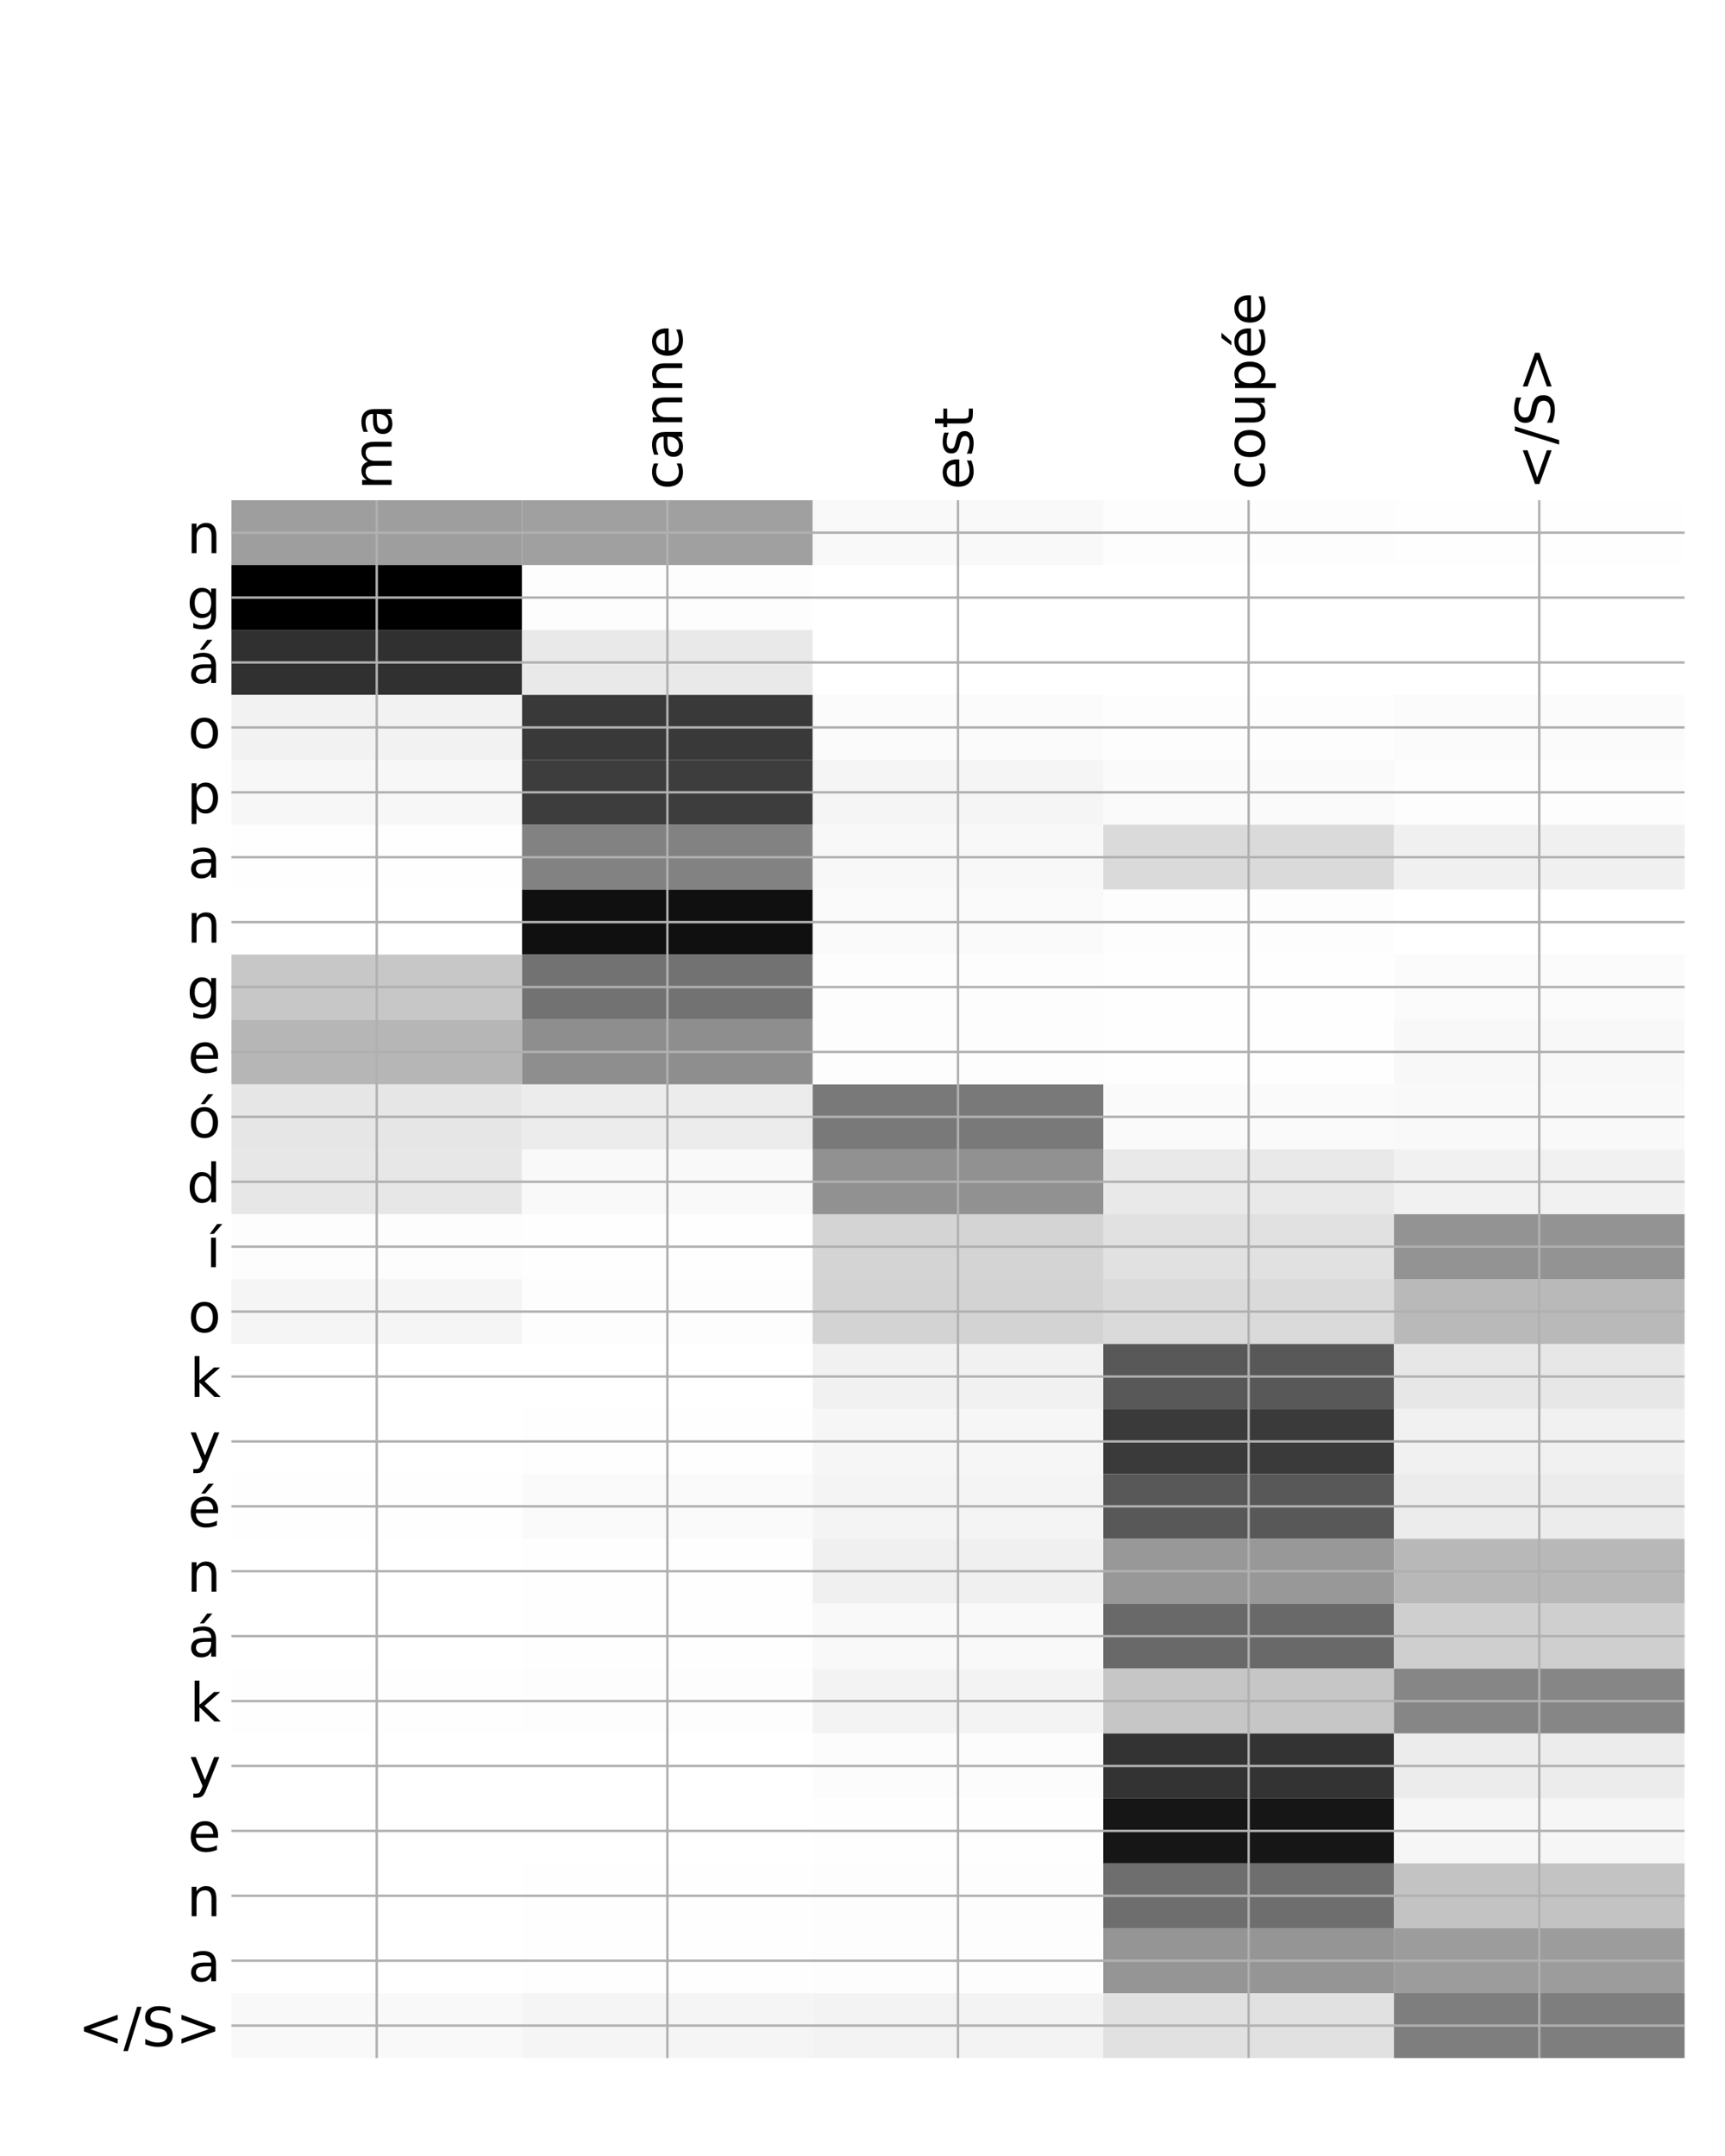 <?xml version="1.0" encoding="utf-8" standalone="no"?>
<!DOCTYPE svg PUBLIC "-//W3C//DTD SVG 1.1//EN"
  "http://www.w3.org/Graphics/SVG/1.1/DTD/svg11.dtd">
<!-- Created with matplotlib (http://matplotlib.org/) -->
<svg height="720pt" version="1.1" viewBox="0 0 576 720" width="576pt" xmlns="http://www.w3.org/2000/svg" xmlns:xlink="http://www.w3.org/1999/xlink">
 <defs>
  <style type="text/css">
*{stroke-linecap:butt;stroke-linejoin:round;}
  </style>
 </defs>
 <g id="figure_1">
  <g id="patch_1">
   <path d="M 0 720 
L 576 720 
L 576 0 
L 0 0 
z
" style="fill:#ffffff;"/>
  </g>
  <g id="axes_1">
   <g id="PolyCollection_1">
    <path clip-path="url(#p10b11692df)" d="M 77.275 167.042 
L 77.275 188.719 
L 174.32 188.719 
L 174.32 167.042 
L 77.275 167.042 
z
" style="fill:#9e9e9e;"/>
    <path clip-path="url(#p10b11692df)" d="M 174.32 167.042 
L 174.32 188.719 
L 271.365 188.719 
L 271.365 167.042 
L 174.32 167.042 
z
" style="fill:#a0a0a0;"/>
    <path clip-path="url(#p10b11692df)" d="M 271.365 167.042 
L 271.365 188.719 
L 368.41 188.719 
L 368.41 167.042 
L 271.365 167.042 
z
" style="fill:#f9f9f9;"/>
    <path clip-path="url(#p10b11692df)" d="M 368.41 167.042 
L 368.41 188.719 
L 465.455 188.719 
L 465.455 167.042 
L 368.41 167.042 
z
" style="fill:#fdfdfd;"/>
    <path clip-path="url(#p10b11692df)" d="M 465.455 167.042 
L 465.455 188.719 
L 562.5 188.719 
L 562.5 167.042 
L 465.455 167.042 
z
" style="fill:#fefefe;"/>
    <path clip-path="url(#p10b11692df)" d="M 77.275 188.719 
L 77.275 210.397 
L 174.32 210.397 
L 174.32 188.719 
L 77.275 188.719 
z
"/>
    <path clip-path="url(#p10b11692df)" d="M 174.32 188.719 
L 174.32 210.397 
L 271.365 210.397 
L 271.365 188.719 
L 174.32 188.719 
z
" style="fill:#fdfdfd;"/>
    <path clip-path="url(#p10b11692df)" d="M 271.365 188.719 
L 271.365 210.397 
L 368.41 210.397 
L 368.41 188.719 
L 271.365 188.719 
z
" style="fill:#ffffff;"/>
    <path clip-path="url(#p10b11692df)" d="M 368.41 188.719 
L 368.41 210.397 
L 465.455 210.397 
L 465.455 188.719 
L 368.41 188.719 
z
" style="fill:#ffffff;"/>
    <path clip-path="url(#p10b11692df)" d="M 465.455 188.719 
L 465.455 210.397 
L 562.5 210.397 
L 562.5 188.719 
L 465.455 188.719 
z
" style="fill:#ffffff;"/>
    <path clip-path="url(#p10b11692df)" d="M 77.275 210.397 
L 77.275 232.074 
L 174.32 232.074 
L 174.32 210.397 
L 77.275 210.397 
z
" style="fill:#303030;"/>
    <path clip-path="url(#p10b11692df)" d="M 174.32 210.397 
L 174.32 232.074 
L 271.365 232.074 
L 271.365 210.397 
L 174.32 210.397 
z
" style="fill:#e9e9e9;"/>
    <path clip-path="url(#p10b11692df)" d="M 271.365 210.397 
L 271.365 232.074 
L 368.41 232.074 
L 368.41 210.397 
L 271.365 210.397 
z
" style="fill:#ffffff;"/>
    <path clip-path="url(#p10b11692df)" d="M 368.41 210.397 
L 368.41 232.074 
L 465.455 232.074 
L 465.455 210.397 
L 368.41 210.397 
z
" style="fill:#ffffff;"/>
    <path clip-path="url(#p10b11692df)" d="M 465.455 210.397 
L 465.455 232.074 
L 562.5 232.074 
L 562.5 210.397 
L 465.455 210.397 
z
" style="fill:#ffffff;"/>
    <path clip-path="url(#p10b11692df)" d="M 77.275 232.074 
L 77.275 253.751 
L 174.32 253.751 
L 174.32 232.074 
L 77.275 232.074 
z
" style="fill:#f2f2f2;"/>
    <path clip-path="url(#p10b11692df)" d="M 174.32 232.074 
L 174.32 253.751 
L 271.365 253.751 
L 271.365 232.074 
L 174.32 232.074 
z
" style="fill:#393939;"/>
    <path clip-path="url(#p10b11692df)" d="M 271.365 232.074 
L 271.365 253.751 
L 368.41 253.751 
L 368.41 232.074 
L 271.365 232.074 
z
" style="fill:#fbfbfb;"/>
    <path clip-path="url(#p10b11692df)" d="M 368.41 232.074 
L 368.41 253.751 
L 465.455 253.751 
L 465.455 232.074 
L 368.41 232.074 
z
" style="fill:#fdfdfd;"/>
    <path clip-path="url(#p10b11692df)" d="M 465.455 232.074 
L 465.455 253.751 
L 562.5 253.751 
L 562.5 232.074 
L 465.455 232.074 
z
" style="fill:#fbfbfb;"/>
    <path clip-path="url(#p10b11692df)" d="M 77.275 253.751 
L 77.275 275.429 
L 174.32 275.429 
L 174.32 253.751 
L 77.275 253.751 
z
" style="fill:#f7f7f7;"/>
    <path clip-path="url(#p10b11692df)" d="M 174.32 253.751 
L 174.32 275.429 
L 271.365 275.429 
L 271.365 253.751 
L 174.32 253.751 
z
" style="fill:#3d3d3d;"/>
    <path clip-path="url(#p10b11692df)" d="M 271.365 253.751 
L 271.365 275.429 
L 368.41 275.429 
L 368.41 253.751 
L 271.365 253.751 
z
" style="fill:#f5f5f5;"/>
    <path clip-path="url(#p10b11692df)" d="M 368.41 253.751 
L 368.41 275.429 
L 465.455 275.429 
L 465.455 253.751 
L 368.41 253.751 
z
" style="fill:#fafafa;"/>
    <path clip-path="url(#p10b11692df)" d="M 465.455 253.751 
L 465.455 275.429 
L 562.5 275.429 
L 562.5 253.751 
L 465.455 253.751 
z
" style="fill:#fdfdfd;"/>
    <path clip-path="url(#p10b11692df)" d="M 77.275 275.429 
L 77.275 297.106 
L 174.32 297.106 
L 174.32 275.429 
L 77.275 275.429 
z
" style="fill:#fefefe;"/>
    <path clip-path="url(#p10b11692df)" d="M 174.32 275.429 
L 174.32 297.106 
L 271.365 297.106 
L 271.365 275.429 
L 174.32 275.429 
z
" style="fill:#828282;"/>
    <path clip-path="url(#p10b11692df)" d="M 271.365 275.429 
L 271.365 297.106 
L 368.41 297.106 
L 368.41 275.429 
L 271.365 275.429 
z
" style="fill:#f8f8f8;"/>
    <path clip-path="url(#p10b11692df)" d="M 368.41 275.429 
L 368.41 297.106 
L 465.455 297.106 
L 465.455 275.429 
L 368.41 275.429 
z
" style="fill:#dadada;"/>
    <path clip-path="url(#p10b11692df)" d="M 465.455 275.429 
L 465.455 297.106 
L 562.5 297.106 
L 562.5 275.429 
L 465.455 275.429 
z
" style="fill:#f0f0f0;"/>
    <path clip-path="url(#p10b11692df)" d="M 77.275 297.106 
L 77.275 318.784 
L 174.32 318.784 
L 174.32 297.106 
L 77.275 297.106 
z
" style="fill:#ffffff;"/>
    <path clip-path="url(#p10b11692df)" d="M 174.32 297.106 
L 174.32 318.784 
L 271.365 318.784 
L 271.365 297.106 
L 174.32 297.106 
z
" style="fill:#101010;"/>
    <path clip-path="url(#p10b11692df)" d="M 271.365 297.106 
L 271.365 318.784 
L 368.41 318.784 
L 368.41 297.106 
L 271.365 297.106 
z
" style="fill:#fafafa;"/>
    <path clip-path="url(#p10b11692df)" d="M 368.41 297.106 
L 368.41 318.784 
L 465.455 318.784 
L 465.455 297.106 
L 368.41 297.106 
z
" style="fill:#fdfdfd;"/>
    <path clip-path="url(#p10b11692df)" d="M 465.455 297.106 
L 465.455 318.784 
L 562.5 318.784 
L 562.5 297.106 
L 465.455 297.106 
z
" style="fill:#ffffff;"/>
    <path clip-path="url(#p10b11692df)" d="M 77.275 318.784 
L 77.275 340.461 
L 174.32 340.461 
L 174.32 318.784 
L 77.275 318.784 
z
" style="fill:#c7c7c7;"/>
    <path clip-path="url(#p10b11692df)" d="M 174.32 318.784 
L 174.32 340.461 
L 271.365 340.461 
L 271.365 318.784 
L 174.32 318.784 
z
" style="fill:#727272;"/>
    <path clip-path="url(#p10b11692df)" d="M 271.365 318.784 
L 271.365 340.461 
L 368.41 340.461 
L 368.41 318.784 
L 271.365 318.784 
z
" style="fill:#fdfdfd;"/>
    <path clip-path="url(#p10b11692df)" d="M 368.41 318.784 
L 368.41 340.461 
L 465.455 340.461 
L 465.455 318.784 
L 368.41 318.784 
z
" style="fill:#fefefe;"/>
    <path clip-path="url(#p10b11692df)" d="M 465.455 318.784 
L 465.455 340.461 
L 562.5 340.461 
L 562.5 318.784 
L 465.455 318.784 
z
" style="fill:#fbfbfb;"/>
    <path clip-path="url(#p10b11692df)" d="M 77.275 340.461 
L 77.275 362.139 
L 174.32 362.139 
L 174.32 340.461 
L 77.275 340.461 
z
" style="fill:#b6b6b6;"/>
    <path clip-path="url(#p10b11692df)" d="M 174.32 340.461 
L 174.32 362.139 
L 271.365 362.139 
L 271.365 340.461 
L 174.32 340.461 
z
" style="fill:#8e8e8e;"/>
    <path clip-path="url(#p10b11692df)" d="M 271.365 340.461 
L 271.365 362.139 
L 368.41 362.139 
L 368.41 340.461 
L 271.365 340.461 
z
" style="fill:#fdfdfd;"/>
    <path clip-path="url(#p10b11692df)" d="M 368.41 340.461 
L 368.41 362.139 
L 465.455 362.139 
L 465.455 340.461 
L 368.41 340.461 
z
" style="fill:#fefefe;"/>
    <path clip-path="url(#p10b11692df)" d="M 465.455 340.461 
L 465.455 362.139 
L 562.5 362.139 
L 562.5 340.461 
L 465.455 340.461 
z
" style="fill:#f8f8f8;"/>
    <path clip-path="url(#p10b11692df)" d="M 77.275 362.139 
L 77.275 383.816 
L 174.32 383.816 
L 174.32 362.139 
L 77.275 362.139 
z
" style="fill:#e6e6e6;"/>
    <path clip-path="url(#p10b11692df)" d="M 174.32 362.139 
L 174.32 383.816 
L 271.365 383.816 
L 271.365 362.139 
L 174.32 362.139 
z
" style="fill:#ececec;"/>
    <path clip-path="url(#p10b11692df)" d="M 271.365 362.139 
L 271.365 383.816 
L 368.41 383.816 
L 368.41 362.139 
L 271.365 362.139 
z
" style="fill:#797979;"/>
    <path clip-path="url(#p10b11692df)" d="M 368.41 362.139 
L 368.41 383.816 
L 465.455 383.816 
L 465.455 362.139 
L 368.41 362.139 
z
" style="fill:#fafafa;"/>
    <path clip-path="url(#p10b11692df)" d="M 465.455 362.139 
L 465.455 383.816 
L 562.5 383.816 
L 562.5 362.139 
L 465.455 362.139 
z
" style="fill:#f9f9f9;"/>
    <path clip-path="url(#p10b11692df)" d="M 77.275 383.816 
L 77.275 405.493 
L 174.32 405.493 
L 174.32 383.816 
L 77.275 383.816 
z
" style="fill:#e7e7e7;"/>
    <path clip-path="url(#p10b11692df)" d="M 174.32 383.816 
L 174.32 405.493 
L 271.365 405.493 
L 271.365 383.816 
L 174.32 383.816 
z
" style="fill:#f9f9f9;"/>
    <path clip-path="url(#p10b11692df)" d="M 271.365 383.816 
L 271.365 405.493 
L 368.41 405.493 
L 368.41 383.816 
L 271.365 383.816 
z
" style="fill:#919191;"/>
    <path clip-path="url(#p10b11692df)" d="M 368.41 383.816 
L 368.41 405.493 
L 465.455 405.493 
L 465.455 383.816 
L 368.41 383.816 
z
" style="fill:#e9e9e9;"/>
    <path clip-path="url(#p10b11692df)" d="M 465.455 383.816 
L 465.455 405.493 
L 562.5 405.493 
L 562.5 383.816 
L 465.455 383.816 
z
" style="fill:#f1f1f1;"/>
    <path clip-path="url(#p10b11692df)" d="M 77.275 405.493 
L 77.275 427.171 
L 174.32 427.171 
L 174.32 405.493 
L 77.275 405.493 
z
" style="fill:#fdfdfd;"/>
    <path clip-path="url(#p10b11692df)" d="M 174.32 405.493 
L 174.32 427.171 
L 271.365 427.171 
L 271.365 405.493 
L 174.32 405.493 
z
" style="fill:#fefefe;"/>
    <path clip-path="url(#p10b11692df)" d="M 271.365 405.493 
L 271.365 427.171 
L 368.41 427.171 
L 368.41 405.493 
L 271.365 405.493 
z
" style="fill:#d4d4d4;"/>
    <path clip-path="url(#p10b11692df)" d="M 368.41 405.493 
L 368.41 427.171 
L 465.455 427.171 
L 465.455 405.493 
L 368.41 405.493 
z
" style="fill:#e1e1e1;"/>
    <path clip-path="url(#p10b11692df)" d="M 465.455 405.493 
L 465.455 427.171 
L 562.5 427.171 
L 562.5 405.493 
L 465.455 405.493 
z
" style="fill:#939393;"/>
    <path clip-path="url(#p10b11692df)" d="M 77.275 427.171 
L 77.275 448.848 
L 174.32 448.848 
L 174.32 427.171 
L 77.275 427.171 
z
" style="fill:#f5f5f5;"/>
    <path clip-path="url(#p10b11692df)" d="M 174.32 427.171 
L 174.32 448.848 
L 271.365 448.848 
L 271.365 427.171 
L 174.32 427.171 
z
" style="fill:#fdfdfd;"/>
    <path clip-path="url(#p10b11692df)" d="M 271.365 427.171 
L 271.365 448.848 
L 368.41 448.848 
L 368.41 427.171 
L 271.365 427.171 
z
" style="fill:#d3d3d3;"/>
    <path clip-path="url(#p10b11692df)" d="M 368.41 427.171 
L 368.41 448.848 
L 465.455 448.848 
L 465.455 427.171 
L 368.41 427.171 
z
" style="fill:#dadada;"/>
    <path clip-path="url(#p10b11692df)" d="M 465.455 427.171 
L 465.455 448.848 
L 562.5 448.848 
L 562.5 427.171 
L 465.455 427.171 
z
" style="fill:#b9b9b9;"/>
    <path clip-path="url(#p10b11692df)" d="M 77.275 448.848 
L 77.275 470.526 
L 174.32 470.526 
L 174.32 448.848 
L 77.275 448.848 
z
" style="fill:#ffffff;"/>
    <path clip-path="url(#p10b11692df)" d="M 174.32 448.848 
L 174.32 470.526 
L 271.365 470.526 
L 271.365 448.848 
L 174.32 448.848 
z
" style="fill:#ffffff;"/>
    <path clip-path="url(#p10b11692df)" d="M 271.365 448.848 
L 271.365 470.526 
L 368.41 470.526 
L 368.41 448.848 
L 271.365 448.848 
z
" style="fill:#f1f1f1;"/>
    <path clip-path="url(#p10b11692df)" d="M 368.41 448.848 
L 368.41 470.526 
L 465.455 470.526 
L 465.455 448.848 
L 368.41 448.848 
z
" style="fill:#585858;"/>
    <path clip-path="url(#p10b11692df)" d="M 465.455 448.848 
L 465.455 470.526 
L 562.5 470.526 
L 562.5 448.848 
L 465.455 448.848 
z
" style="fill:#e7e7e7;"/>
    <path clip-path="url(#p10b11692df)" d="M 77.275 470.526 
L 77.275 492.203 
L 174.32 492.203 
L 174.32 470.526 
L 77.275 470.526 
z
" style="fill:#ffffff;"/>
    <path clip-path="url(#p10b11692df)" d="M 174.32 470.526 
L 174.32 492.203 
L 271.365 492.203 
L 271.365 470.526 
L 174.32 470.526 
z
" style="fill:#fefefe;"/>
    <path clip-path="url(#p10b11692df)" d="M 271.365 470.526 
L 271.365 492.203 
L 368.41 492.203 
L 368.41 470.526 
L 271.365 470.526 
z
" style="fill:#f6f6f6;"/>
    <path clip-path="url(#p10b11692df)" d="M 368.41 470.526 
L 368.41 492.203 
L 465.455 492.203 
L 465.455 470.526 
L 368.41 470.526 
z
" style="fill:#3a3a3a;"/>
    <path clip-path="url(#p10b11692df)" d="M 465.455 470.526 
L 465.455 492.203 
L 562.5 492.203 
L 562.5 470.526 
L 465.455 470.526 
z
" style="fill:#f1f1f1;"/>
    <path clip-path="url(#p10b11692df)" d="M 77.275 492.203 
L 77.275 513.881 
L 174.32 513.881 
L 174.32 492.203 
L 77.275 492.203 
z
" style="fill:#fefefe;"/>
    <path clip-path="url(#p10b11692df)" d="M 174.32 492.203 
L 174.32 513.881 
L 271.365 513.881 
L 271.365 492.203 
L 174.32 492.203 
z
" style="fill:#fafafa;"/>
    <path clip-path="url(#p10b11692df)" d="M 271.365 492.203 
L 271.365 513.881 
L 368.41 513.881 
L 368.41 492.203 
L 271.365 492.203 
z
" style="fill:#f4f4f4;"/>
    <path clip-path="url(#p10b11692df)" d="M 368.41 492.203 
L 368.41 513.881 
L 465.455 513.881 
L 465.455 492.203 
L 368.41 492.203 
z
" style="fill:#585858;"/>
    <path clip-path="url(#p10b11692df)" d="M 465.455 492.203 
L 465.455 513.881 
L 562.5 513.881 
L 562.5 492.203 
L 465.455 492.203 
z
" style="fill:#ececec;"/>
    <path clip-path="url(#p10b11692df)" d="M 77.275 513.881 
L 77.275 535.558 
L 174.32 535.558 
L 174.32 513.881 
L 77.275 513.881 
z
" style="fill:#ffffff;"/>
    <path clip-path="url(#p10b11692df)" d="M 174.32 513.881 
L 174.32 535.558 
L 271.365 535.558 
L 271.365 513.881 
L 174.32 513.881 
z
" style="fill:#fefefe;"/>
    <path clip-path="url(#p10b11692df)" d="M 271.365 513.881 
L 271.365 535.558 
L 368.41 535.558 
L 368.41 513.881 
L 271.365 513.881 
z
" style="fill:#f0f0f0;"/>
    <path clip-path="url(#p10b11692df)" d="M 368.41 513.881 
L 368.41 535.558 
L 465.455 535.558 
L 465.455 513.881 
L 368.41 513.881 
z
" style="fill:#989898;"/>
    <path clip-path="url(#p10b11692df)" d="M 465.455 513.881 
L 465.455 535.558 
L 562.5 535.558 
L 562.5 513.881 
L 465.455 513.881 
z
" style="fill:#b8b8b8;"/>
    <path clip-path="url(#p10b11692df)" d="M 77.275 535.558 
L 77.275 557.235 
L 174.32 557.235 
L 174.32 535.558 
L 77.275 535.558 
z
" style="fill:#ffffff;"/>
    <path clip-path="url(#p10b11692df)" d="M 174.32 535.558 
L 174.32 557.235 
L 271.365 557.235 
L 271.365 535.558 
L 174.32 535.558 
z
" style="fill:#fefefe;"/>
    <path clip-path="url(#p10b11692df)" d="M 271.365 535.558 
L 271.365 557.235 
L 368.41 557.235 
L 368.41 535.558 
L 271.365 535.558 
z
" style="fill:#f9f9f9;"/>
    <path clip-path="url(#p10b11692df)" d="M 368.41 535.558 
L 368.41 557.235 
L 465.455 557.235 
L 465.455 535.558 
L 368.41 535.558 
z
" style="fill:#696969;"/>
    <path clip-path="url(#p10b11692df)" d="M 465.455 535.558 
L 465.455 557.235 
L 562.5 557.235 
L 562.5 535.558 
L 465.455 535.558 
z
" style="fill:#cfcfcf;"/>
    <path clip-path="url(#p10b11692df)" d="M 77.275 557.235 
L 77.275 578.913 
L 174.32 578.913 
L 174.32 557.235 
L 77.275 557.235 
z
" style="fill:#fefefe;"/>
    <path clip-path="url(#p10b11692df)" d="M 174.32 557.235 
L 174.32 578.913 
L 271.365 578.913 
L 271.365 557.235 
L 174.32 557.235 
z
" style="fill:#fdfdfd;"/>
    <path clip-path="url(#p10b11692df)" d="M 271.365 557.235 
L 271.365 578.913 
L 368.41 578.913 
L 368.41 557.235 
L 271.365 557.235 
z
" style="fill:#f3f3f3;"/>
    <path clip-path="url(#p10b11692df)" d="M 368.41 557.235 
L 368.41 578.913 
L 465.455 578.913 
L 465.455 557.235 
L 368.41 557.235 
z
" style="fill:#c6c6c6;"/>
    <path clip-path="url(#p10b11692df)" d="M 465.455 557.235 
L 465.455 578.913 
L 562.5 578.913 
L 562.5 557.235 
L 465.455 557.235 
z
" style="fill:#868686;"/>
    <path clip-path="url(#p10b11692df)" d="M 77.275 578.913 
L 77.275 600.59 
L 174.32 600.59 
L 174.32 578.913 
L 77.275 578.913 
z
" style="fill:#ffffff;"/>
    <path clip-path="url(#p10b11692df)" d="M 174.32 578.913 
L 174.32 600.59 
L 271.365 600.59 
L 271.365 578.913 
L 174.32 578.913 
z
" style="fill:#ffffff;"/>
    <path clip-path="url(#p10b11692df)" d="M 271.365 578.913 
L 271.365 600.59 
L 368.41 600.59 
L 368.41 578.913 
L 271.365 578.913 
z
" style="fill:#fcfcfc;"/>
    <path clip-path="url(#p10b11692df)" d="M 368.41 578.913 
L 368.41 600.59 
L 465.455 600.59 
L 465.455 578.913 
L 368.41 578.913 
z
" style="fill:#333333;"/>
    <path clip-path="url(#p10b11692df)" d="M 465.455 578.913 
L 465.455 600.59 
L 562.5 600.59 
L 562.5 578.913 
L 465.455 578.913 
z
" style="fill:#ececec;"/>
    <path clip-path="url(#p10b11692df)" d="M 77.275 600.59 
L 77.275 622.268 
L 174.32 622.268 
L 174.32 600.59 
L 77.275 600.59 
z
" style="fill:#ffffff;"/>
    <path clip-path="url(#p10b11692df)" d="M 174.32 600.59 
L 174.32 622.268 
L 271.365 622.268 
L 271.365 600.59 
L 174.32 600.59 
z
" style="fill:#ffffff;"/>
    <path clip-path="url(#p10b11692df)" d="M 271.365 600.59 
L 271.365 622.268 
L 368.41 622.268 
L 368.41 600.59 
L 271.365 600.59 
z
" style="fill:#fefefe;"/>
    <path clip-path="url(#p10b11692df)" d="M 368.41 600.59 
L 368.41 622.268 
L 465.455 622.268 
L 465.455 600.59 
L 368.41 600.59 
z
" style="fill:#161616;"/>
    <path clip-path="url(#p10b11692df)" d="M 465.455 600.59 
L 465.455 622.268 
L 562.5 622.268 
L 562.5 600.59 
L 465.455 600.59 
z
" style="fill:#f6f6f6;"/>
    <path clip-path="url(#p10b11692df)" d="M 77.275 622.268 
L 77.275 643.945 
L 174.32 643.945 
L 174.32 622.268 
L 77.275 622.268 
z
" style="fill:#ffffff;"/>
    <path clip-path="url(#p10b11692df)" d="M 174.32 622.268 
L 174.32 643.945 
L 271.365 643.945 
L 271.365 622.268 
L 174.32 622.268 
z
" style="fill:#fefefe;"/>
    <path clip-path="url(#p10b11692df)" d="M 271.365 622.268 
L 271.365 643.945 
L 368.41 643.945 
L 368.41 622.268 
L 271.365 622.268 
z
" style="fill:#fdfdfd;"/>
    <path clip-path="url(#p10b11692df)" d="M 368.41 622.268 
L 368.41 643.945 
L 465.455 643.945 
L 465.455 622.268 
L 368.41 622.268 
z
" style="fill:#6e6e6e;"/>
    <path clip-path="url(#p10b11692df)" d="M 465.455 622.268 
L 465.455 643.945 
L 562.5 643.945 
L 562.5 622.268 
L 465.455 622.268 
z
" style="fill:#c3c3c3;"/>
    <path clip-path="url(#p10b11692df)" d="M 77.275 643.945 
L 77.275 665.623 
L 174.32 665.623 
L 174.32 643.945 
L 77.275 643.945 
z
" style="fill:#ffffff;"/>
    <path clip-path="url(#p10b11692df)" d="M 174.32 643.945 
L 174.32 665.623 
L 271.365 665.623 
L 271.365 643.945 
L 174.32 643.945 
z
" style="fill:#fefefe;"/>
    <path clip-path="url(#p10b11692df)" d="M 271.365 643.945 
L 271.365 665.623 
L 368.41 665.623 
L 368.41 643.945 
L 271.365 643.945 
z
" style="fill:#fdfdfd;"/>
    <path clip-path="url(#p10b11692df)" d="M 368.41 643.945 
L 368.41 665.623 
L 465.455 665.623 
L 465.455 643.945 
L 368.41 643.945 
z
" style="fill:#959595;"/>
    <path clip-path="url(#p10b11692df)" d="M 465.455 643.945 
L 465.455 665.623 
L 562.5 665.623 
L 562.5 643.945 
L 465.455 643.945 
z
" style="fill:#9c9c9c;"/>
    <path clip-path="url(#p10b11692df)" d="M 77.275 665.623 
L 77.275 687.3 
L 174.32 687.3 
L 174.32 665.623 
L 77.275 665.623 
z
" style="fill:#f9f9f9;"/>
    <path clip-path="url(#p10b11692df)" d="M 174.32 665.623 
L 174.32 687.3 
L 271.365 687.3 
L 271.365 665.623 
L 174.32 665.623 
z
" style="fill:#f5f5f5;"/>
    <path clip-path="url(#p10b11692df)" d="M 271.365 665.623 
L 271.365 687.3 
L 368.41 687.3 
L 368.41 665.623 
L 271.365 665.623 
z
" style="fill:#f3f3f3;"/>
    <path clip-path="url(#p10b11692df)" d="M 368.41 665.623 
L 368.41 687.3 
L 465.455 687.3 
L 465.455 665.623 
L 368.41 665.623 
z
" style="fill:#e1e1e1;"/>
    <path clip-path="url(#p10b11692df)" d="M 465.455 665.623 
L 465.455 687.3 
L 562.5 687.3 
L 562.5 665.623 
L 465.455 665.623 
z
" style="fill:#7e7e7e;"/>
   </g>
   <g id="matplotlib.axis_1">
    <g id="xtick_1">
     <g id="line2d_1">
      <path clip-path="url(#p10b11692df)" d="M 125.797 687.3 
L 125.797 167.042 
" style="fill:none;stroke:#b0b0b0;stroke-linecap:square;stroke-width:0.8;"/>
     </g>
     <g id="line2d_2"/>
     <g id="text_1">
      <!-- ma -->
      <defs>
       <path d="M 52 44.188 
Q 55.375 50.25 60.062 53.125 
Q 64.75 56 71.094 56 
Q 79.641 56 84.281 50.016 
Q 88.922 44.047 88.922 33.016 
L 88.922 0 
L 79.891 0 
L 79.891 32.719 
Q 79.891 40.578 77.094 44.375 
Q 74.312 48.188 68.609 48.188 
Q 61.625 48.188 57.562 43.547 
Q 53.516 38.922 53.516 30.906 
L 53.516 0 
L 44.484 0 
L 44.484 32.719 
Q 44.484 40.625 41.703 44.406 
Q 38.922 48.188 33.109 48.188 
Q 26.219 48.188 22.156 43.531 
Q 18.109 38.875 18.109 30.906 
L 18.109 0 
L 9.078 0 
L 9.078 54.688 
L 18.109 54.688 
L 18.109 46.188 
Q 21.188 51.219 25.484 53.609 
Q 29.781 56 35.688 56 
Q 41.656 56 45.828 52.969 
Q 50 49.953 52 44.188 
z
" id="DejaVuSans-6d"/>
       <path d="M 34.281 27.484 
Q 23.391 27.484 19.188 25 
Q 14.984 22.516 14.984 16.5 
Q 14.984 11.719 18.141 8.906 
Q 21.297 6.109 26.703 6.109 
Q 34.188 6.109 38.703 11.406 
Q 43.219 16.703 43.219 25.484 
L 43.219 27.484 
z
M 52.203 31.203 
L 52.203 0 
L 43.219 0 
L 43.219 8.297 
Q 40.141 3.328 35.547 0.953 
Q 30.953 -1.422 24.312 -1.422 
Q 15.922 -1.422 10.953 3.297 
Q 6 8.016 6 15.922 
Q 6 25.141 12.172 29.828 
Q 18.359 34.516 30.609 34.516 
L 43.219 34.516 
L 43.219 35.406 
Q 43.219 41.609 39.141 45 
Q 35.062 48.391 27.688 48.391 
Q 23 48.391 18.547 47.266 
Q 14.109 46.141 10.016 43.891 
L 10.016 52.203 
Q 14.938 54.109 19.578 55.047 
Q 24.219 56 28.609 56 
Q 40.484 56 46.344 49.844 
Q 52.203 43.703 52.203 31.203 
z
" id="DejaVuSans-61"/>
      </defs>
      <g transform="translate(130.764 163.542)rotate(-90)scale(0.18 -0.18)">
       <use xlink:href="#DejaVuSans-6d"/>
       <use x="97.412" xlink:href="#DejaVuSans-61"/>
      </g>
     </g>
    </g>
    <g id="xtick_2">
     <g id="line2d_3">
      <path clip-path="url(#p10b11692df)" d="M 222.843 687.3 
L 222.843 167.042 
" style="fill:none;stroke:#b0b0b0;stroke-linecap:square;stroke-width:0.8;"/>
     </g>
     <g id="line2d_4"/>
     <g id="text_2">
      <!-- canne -->
      <defs>
       <path d="M 48.781 52.594 
L 48.781 44.188 
Q 44.969 46.297 41.141 47.344 
Q 37.312 48.391 33.406 48.391 
Q 24.656 48.391 19.812 42.844 
Q 14.984 37.312 14.984 27.297 
Q 14.984 17.281 19.812 11.734 
Q 24.656 6.203 33.406 6.203 
Q 37.312 6.203 41.141 7.25 
Q 44.969 8.297 48.781 10.406 
L 48.781 2.094 
Q 45.016 0.344 40.984 -0.531 
Q 36.969 -1.422 32.422 -1.422 
Q 20.062 -1.422 12.781 6.344 
Q 5.516 14.109 5.516 27.297 
Q 5.516 40.672 12.859 48.328 
Q 20.219 56 33.016 56 
Q 37.156 56 41.109 55.141 
Q 45.062 54.297 48.781 52.594 
z
" id="DejaVuSans-63"/>
       <path d="M 54.891 33.016 
L 54.891 0 
L 45.906 0 
L 45.906 32.719 
Q 45.906 40.484 42.875 44.328 
Q 39.844 48.188 33.797 48.188 
Q 26.516 48.188 22.312 43.547 
Q 18.109 38.922 18.109 30.906 
L 18.109 0 
L 9.078 0 
L 9.078 54.688 
L 18.109 54.688 
L 18.109 46.188 
Q 21.344 51.125 25.703 53.562 
Q 30.078 56 35.797 56 
Q 45.219 56 50.047 50.172 
Q 54.891 44.344 54.891 33.016 
z
" id="DejaVuSans-6e"/>
       <path d="M 56.203 29.594 
L 56.203 25.203 
L 14.891 25.203 
Q 15.484 15.922 20.484 11.062 
Q 25.484 6.203 34.422 6.203 
Q 39.594 6.203 44.453 7.469 
Q 49.312 8.734 54.109 11.281 
L 54.109 2.781 
Q 49.266 0.734 44.188 -0.344 
Q 39.109 -1.422 33.891 -1.422 
Q 20.797 -1.422 13.156 6.188 
Q 5.516 13.812 5.516 26.812 
Q 5.516 40.234 12.766 48.109 
Q 20.016 56 32.328 56 
Q 43.359 56 49.781 48.891 
Q 56.203 41.797 56.203 29.594 
z
M 47.219 32.234 
Q 47.125 39.594 43.094 43.984 
Q 39.062 48.391 32.422 48.391 
Q 24.906 48.391 20.391 44.141 
Q 15.875 39.891 15.188 32.172 
z
" id="DejaVuSans-65"/>
      </defs>
      <g transform="translate(227.809 163.542)rotate(-90)scale(0.18 -0.18)">
       <use xlink:href="#DejaVuSans-63"/>
       <use x="54.98" xlink:href="#DejaVuSans-61"/>
       <use x="116.26" xlink:href="#DejaVuSans-6e"/>
       <use x="179.639" xlink:href="#DejaVuSans-6e"/>
       <use x="243.018" xlink:href="#DejaVuSans-65"/>
      </g>
     </g>
    </g>
    <g id="xtick_3">
     <g id="line2d_5">
      <path clip-path="url(#p10b11692df)" d="M 319.887 687.3 
L 319.887 167.042 
" style="fill:none;stroke:#b0b0b0;stroke-linecap:square;stroke-width:0.8;"/>
     </g>
     <g id="line2d_6"/>
     <g id="text_3">
      <!-- est -->
      <defs>
       <path d="M 44.281 53.078 
L 44.281 44.578 
Q 40.484 46.531 36.375 47.5 
Q 32.281 48.484 27.875 48.484 
Q 21.188 48.484 17.844 46.438 
Q 14.5 44.391 14.5 40.281 
Q 14.5 37.156 16.891 35.375 
Q 19.281 33.594 26.516 31.984 
L 29.594 31.297 
Q 39.156 29.25 43.188 25.516 
Q 47.219 21.781 47.219 15.094 
Q 47.219 7.469 41.188 3.016 
Q 35.156 -1.422 24.609 -1.422 
Q 20.219 -1.422 15.453 -0.562 
Q 10.688 0.297 5.422 2 
L 5.422 11.281 
Q 10.406 8.688 15.234 7.391 
Q 20.062 6.109 24.812 6.109 
Q 31.156 6.109 34.562 8.281 
Q 37.984 10.453 37.984 14.406 
Q 37.984 18.062 35.516 20.016 
Q 33.062 21.969 24.703 23.781 
L 21.578 24.516 
Q 13.234 26.266 9.516 29.906 
Q 5.812 33.547 5.812 39.891 
Q 5.812 47.609 11.281 51.797 
Q 16.75 56 26.812 56 
Q 31.781 56 36.172 55.266 
Q 40.578 54.547 44.281 53.078 
z
" id="DejaVuSans-73"/>
       <path d="M 18.312 70.219 
L 18.312 54.688 
L 36.812 54.688 
L 36.812 47.703 
L 18.312 47.703 
L 18.312 18.016 
Q 18.312 11.328 20.141 9.422 
Q 21.969 7.516 27.594 7.516 
L 36.812 7.516 
L 36.812 0 
L 27.594 0 
Q 17.188 0 13.234 3.875 
Q 9.281 7.766 9.281 18.016 
L 9.281 47.703 
L 2.688 47.703 
L 2.688 54.688 
L 9.281 54.688 
L 9.281 70.219 
z
" id="DejaVuSans-74"/>
      </defs>
      <g transform="translate(324.854 163.542)rotate(-90)scale(0.18 -0.18)">
       <use xlink:href="#DejaVuSans-65"/>
       <use x="61.523" xlink:href="#DejaVuSans-73"/>
       <use x="113.623" xlink:href="#DejaVuSans-74"/>
      </g>
     </g>
    </g>
    <g id="xtick_4">
     <g id="line2d_7">
      <path clip-path="url(#p10b11692df)" d="M 416.933 687.3 
L 416.933 167.042 
" style="fill:none;stroke:#b0b0b0;stroke-linecap:square;stroke-width:0.8;"/>
     </g>
     <g id="line2d_8"/>
     <g id="text_4">
      <!-- coupée -->
      <defs>
       <path d="M 30.609 48.391 
Q 23.391 48.391 19.188 42.75 
Q 14.984 37.109 14.984 27.297 
Q 14.984 17.484 19.156 11.844 
Q 23.344 6.203 30.609 6.203 
Q 37.797 6.203 41.984 11.859 
Q 46.188 17.531 46.188 27.297 
Q 46.188 37.016 41.984 42.703 
Q 37.797 48.391 30.609 48.391 
z
M 30.609 56 
Q 42.328 56 49.016 48.375 
Q 55.719 40.766 55.719 27.297 
Q 55.719 13.875 49.016 6.219 
Q 42.328 -1.422 30.609 -1.422 
Q 18.844 -1.422 12.172 6.219 
Q 5.516 13.875 5.516 27.297 
Q 5.516 40.766 12.172 48.375 
Q 18.844 56 30.609 56 
z
" id="DejaVuSans-6f"/>
       <path d="M 8.5 21.578 
L 8.5 54.688 
L 17.484 54.688 
L 17.484 21.922 
Q 17.484 14.156 20.5 10.266 
Q 23.531 6.391 29.594 6.391 
Q 36.859 6.391 41.078 11.031 
Q 45.312 15.672 45.312 23.688 
L 45.312 54.688 
L 54.297 54.688 
L 54.297 0 
L 45.312 0 
L 45.312 8.406 
Q 42.047 3.422 37.719 1 
Q 33.406 -1.422 27.688 -1.422 
Q 18.266 -1.422 13.375 4.438 
Q 8.5 10.297 8.5 21.578 
z
M 31.109 56 
z
" id="DejaVuSans-75"/>
       <path d="M 18.109 8.203 
L 18.109 -20.797 
L 9.078 -20.797 
L 9.078 54.688 
L 18.109 54.688 
L 18.109 46.391 
Q 20.953 51.266 25.266 53.625 
Q 29.594 56 35.594 56 
Q 45.562 56 51.781 48.094 
Q 58.016 40.188 58.016 27.297 
Q 58.016 14.406 51.781 6.484 
Q 45.562 -1.422 35.594 -1.422 
Q 29.594 -1.422 25.266 0.953 
Q 20.953 3.328 18.109 8.203 
z
M 48.688 27.297 
Q 48.688 37.203 44.609 42.844 
Q 40.531 48.484 33.406 48.484 
Q 26.266 48.484 22.188 42.844 
Q 18.109 37.203 18.109 27.297 
Q 18.109 17.391 22.188 11.75 
Q 26.266 6.109 33.406 6.109 
Q 40.531 6.109 44.609 11.75 
Q 48.688 17.391 48.688 27.297 
z
" id="DejaVuSans-70"/>
       <path d="M 56.203 29.594 
L 56.203 25.203 
L 14.891 25.203 
Q 15.484 15.922 20.484 11.062 
Q 25.484 6.203 34.422 6.203 
Q 39.594 6.203 44.453 7.469 
Q 49.312 8.734 54.109 11.281 
L 54.109 2.781 
Q 49.266 0.734 44.188 -0.344 
Q 39.109 -1.422 33.891 -1.422 
Q 20.797 -1.422 13.156 6.188 
Q 5.516 13.812 5.516 26.812 
Q 5.516 40.234 12.766 48.109 
Q 20.016 56 32.328 56 
Q 43.359 56 49.781 48.891 
Q 56.203 41.797 56.203 29.594 
z
M 47.219 32.234 
Q 47.125 39.594 43.094 43.984 
Q 39.062 48.391 32.422 48.391 
Q 24.906 48.391 20.391 44.141 
Q 15.875 39.891 15.188 32.172 
z
M 38.531 79.984 
L 48.25 79.984 
L 32.344 61.625 
L 24.859 61.625 
z
" id="DejaVuSans-e9"/>
      </defs>
      <g transform="translate(422.259 163.542)rotate(-90)scale(0.18 -0.18)">
       <use xlink:href="#DejaVuSans-63"/>
       <use x="54.98" xlink:href="#DejaVuSans-6f"/>
       <use x="116.162" xlink:href="#DejaVuSans-75"/>
       <use x="179.541" xlink:href="#DejaVuSans-70"/>
       <use x="243.018" xlink:href="#DejaVuSans-e9"/>
       <use x="304.541" xlink:href="#DejaVuSans-65"/>
      </g>
     </g>
    </g>
    <g id="xtick_5">
     <g id="line2d_9">
      <path clip-path="url(#p10b11692df)" d="M 513.977 687.3 
L 513.977 167.042 
" style="fill:none;stroke:#b0b0b0;stroke-linecap:square;stroke-width:0.8;"/>
     </g>
     <g id="line2d_10"/>
     <g id="text_5">
      <!-- &lt;/S&gt; -->
      <defs>
       <path d="M 73.188 49.219 
L 22.797 31.297 
L 73.188 13.484 
L 73.188 4.594 
L 10.594 27.297 
L 10.594 35.406 
L 73.188 58.109 
z
" id="DejaVuSans-3c"/>
       <path d="M 25.391 72.906 
L 33.688 72.906 
L 8.297 -9.281 
L 0 -9.281 
z
" id="DejaVuSans-2f"/>
       <path d="M 53.516 70.516 
L 53.516 60.891 
Q 47.906 63.578 42.922 64.891 
Q 37.938 66.219 33.297 66.219 
Q 25.25 66.219 20.875 63.094 
Q 16.5 59.969 16.5 54.203 
Q 16.5 49.359 19.406 46.891 
Q 22.312 44.438 30.422 42.922 
L 36.375 41.703 
Q 47.406 39.594 52.656 34.297 
Q 57.906 29 57.906 20.125 
Q 57.906 9.516 50.797 4.047 
Q 43.703 -1.422 29.984 -1.422 
Q 24.812 -1.422 18.969 -0.25 
Q 13.141 0.922 6.891 3.219 
L 6.891 13.375 
Q 12.891 10.016 18.656 8.297 
Q 24.422 6.594 29.984 6.594 
Q 38.422 6.594 43.016 9.906 
Q 47.609 13.234 47.609 19.391 
Q 47.609 24.75 44.312 27.781 
Q 41.016 30.812 33.5 32.328 
L 27.484 33.5 
Q 16.453 35.688 11.516 40.375 
Q 6.594 45.062 6.594 53.422 
Q 6.594 63.094 13.406 68.656 
Q 20.219 74.219 32.172 74.219 
Q 37.312 74.219 42.625 73.281 
Q 47.953 72.359 53.516 70.516 
z
" id="DejaVuSans-53"/>
       <path d="M 10.594 49.219 
L 10.594 58.109 
L 73.188 35.406 
L 73.188 27.297 
L 10.594 4.594 
L 10.594 13.484 
L 60.891 31.297 
z
" id="DejaVuSans-3e"/>
      </defs>
      <g transform="translate(518.944 163.542)rotate(-90)scale(0.18 -0.18)">
       <use xlink:href="#DejaVuSans-3c"/>
       <use x="83.789" xlink:href="#DejaVuSans-2f"/>
       <use x="117.48" xlink:href="#DejaVuSans-53"/>
       <use x="180.957" xlink:href="#DejaVuSans-3e"/>
      </g>
     </g>
    </g>
   </g>
   <g id="matplotlib.axis_2">
    <g id="ytick_1">
     <g id="line2d_11">
      <path clip-path="url(#p10b11692df)" d="M 77.275 177.88 
L 562.5 177.88 
" style="fill:none;stroke:#b0b0b0;stroke-linecap:square;stroke-width:0.8;"/>
     </g>
     <g id="line2d_12"/>
     <g id="text_6">
      <!-- n -->
      <g transform="translate(62.367 184.719)scale(0.18 -0.18)">
       <use xlink:href="#DejaVuSans-6e"/>
      </g>
     </g>
    </g>
    <g id="ytick_2">
     <g id="line2d_13">
      <path clip-path="url(#p10b11692df)" d="M 77.275 199.558 
L 562.5 199.558 
" style="fill:none;stroke:#b0b0b0;stroke-linecap:square;stroke-width:0.8;"/>
     </g>
     <g id="line2d_14"/>
     <g id="text_7">
      <!-- g -->
      <defs>
       <path d="M 45.406 27.984 
Q 45.406 37.75 41.375 43.109 
Q 37.359 48.484 30.078 48.484 
Q 22.859 48.484 18.828 43.109 
Q 14.797 37.75 14.797 27.984 
Q 14.797 18.266 18.828 12.891 
Q 22.859 7.516 30.078 7.516 
Q 37.359 7.516 41.375 12.891 
Q 45.406 18.266 45.406 27.984 
z
M 54.391 6.781 
Q 54.391 -7.172 48.188 -13.984 
Q 42 -20.797 29.203 -20.797 
Q 24.469 -20.797 20.266 -20.094 
Q 16.062 -19.391 12.109 -17.922 
L 12.109 -9.188 
Q 16.062 -11.328 19.922 -12.344 
Q 23.781 -13.375 27.781 -13.375 
Q 36.625 -13.375 41.016 -8.766 
Q 45.406 -4.156 45.406 5.172 
L 45.406 9.625 
Q 42.625 4.781 38.281 2.391 
Q 33.938 0 27.875 0 
Q 17.828 0 11.672 7.656 
Q 5.516 15.328 5.516 27.984 
Q 5.516 40.672 11.672 48.328 
Q 17.828 56 27.875 56 
Q 33.938 56 38.281 53.609 
Q 42.625 51.219 45.406 46.391 
L 45.406 54.688 
L 54.391 54.688 
z
" id="DejaVuSans-67"/>
      </defs>
      <g transform="translate(62.348 206.396)scale(0.18 -0.18)">
       <use xlink:href="#DejaVuSans-67"/>
      </g>
     </g>
    </g>
    <g id="ytick_3">
     <g id="line2d_15">
      <path clip-path="url(#p10b11692df)" d="M 77.275 221.235 
L 562.5 221.235 
" style="fill:none;stroke:#b0b0b0;stroke-linecap:square;stroke-width:0.8;"/>
     </g>
     <g id="line2d_16"/>
     <g id="text_8">
      <!-- á -->
      <defs>
       <path d="M 34.281 27.484 
Q 23.391 27.484 19.188 25 
Q 14.984 22.516 14.984 16.5 
Q 14.984 11.719 18.141 8.906 
Q 21.297 6.109 26.703 6.109 
Q 34.188 6.109 38.703 11.406 
Q 43.219 16.703 43.219 25.484 
L 43.219 27.484 
z
M 52.203 31.203 
L 52.203 0 
L 43.219 0 
L 43.219 8.297 
Q 40.141 3.328 35.547 0.953 
Q 30.953 -1.422 24.312 -1.422 
Q 15.922 -1.422 10.953 3.297 
Q 6 8.016 6 15.922 
Q 6 25.141 12.172 29.828 
Q 18.359 34.516 30.609 34.516 
L 43.219 34.516 
L 43.219 35.406 
Q 43.219 41.609 39.141 45 
Q 35.062 48.391 27.688 48.391 
Q 23 48.391 18.547 47.266 
Q 14.109 46.141 10.016 43.891 
L 10.016 52.203 
Q 14.938 54.109 19.578 55.047 
Q 24.219 56 28.609 56 
Q 40.484 56 46.344 49.844 
Q 52.203 43.703 52.203 31.203 
z
M 35.781 79.984 
L 45.5 79.984 
L 29.594 61.625 
L 22.109 61.625 
z
" id="DejaVuSans-e1"/>
      </defs>
      <g transform="translate(62.744 228.074)scale(0.18 -0.18)">
       <use xlink:href="#DejaVuSans-e1"/>
      </g>
     </g>
    </g>
    <g id="ytick_4">
     <g id="line2d_17">
      <path clip-path="url(#p10b11692df)" d="M 77.275 242.913 
L 562.5 242.913 
" style="fill:none;stroke:#b0b0b0;stroke-linecap:square;stroke-width:0.8;"/>
     </g>
     <g id="line2d_18"/>
     <g id="text_9">
      <!-- o -->
      <g transform="translate(62.761 249.751)scale(0.18 -0.18)">
       <use xlink:href="#DejaVuSans-6f"/>
      </g>
     </g>
    </g>
    <g id="ytick_5">
     <g id="line2d_19">
      <path clip-path="url(#p10b11692df)" d="M 77.275 264.59 
L 562.5 264.59 
" style="fill:none;stroke:#b0b0b0;stroke-linecap:square;stroke-width:0.8;"/>
     </g>
     <g id="line2d_20"/>
     <g id="text_10">
      <!-- p -->
      <g transform="translate(62.348 271.429)scale(0.18 -0.18)">
       <use xlink:href="#DejaVuSans-70"/>
      </g>
     </g>
    </g>
    <g id="ytick_6">
     <g id="line2d_21">
      <path clip-path="url(#p10b11692df)" d="M 77.275 286.268 
L 562.5 286.268 
" style="fill:none;stroke:#b0b0b0;stroke-linecap:square;stroke-width:0.8;"/>
     </g>
     <g id="line2d_22"/>
     <g id="text_11">
      <!-- a -->
      <g transform="translate(62.744 293.106)scale(0.18 -0.18)">
       <use xlink:href="#DejaVuSans-61"/>
      </g>
     </g>
    </g>
    <g id="ytick_7">
     <g id="line2d_23">
      <path clip-path="url(#p10b11692df)" d="M 77.275 307.945 
L 562.5 307.945 
" style="fill:none;stroke:#b0b0b0;stroke-linecap:square;stroke-width:0.8;"/>
     </g>
     <g id="line2d_24"/>
     <g id="text_12">
      <!-- n -->
      <g transform="translate(62.367 314.784)scale(0.18 -0.18)">
       <use xlink:href="#DejaVuSans-6e"/>
      </g>
     </g>
    </g>
    <g id="ytick_8">
     <g id="line2d_25">
      <path clip-path="url(#p10b11692df)" d="M 77.275 329.622 
L 562.5 329.622 
" style="fill:none;stroke:#b0b0b0;stroke-linecap:square;stroke-width:0.8;"/>
     </g>
     <g id="line2d_26"/>
     <g id="text_13">
      <!-- g -->
      <g transform="translate(62.348 336.461)scale(0.18 -0.18)">
       <use xlink:href="#DejaVuSans-67"/>
      </g>
     </g>
    </g>
    <g id="ytick_9">
     <g id="line2d_27">
      <path clip-path="url(#p10b11692df)" d="M 77.275 351.3 
L 562.5 351.3 
" style="fill:none;stroke:#b0b0b0;stroke-linecap:square;stroke-width:0.8;"/>
     </g>
     <g id="line2d_28"/>
     <g id="text_14">
      <!-- e -->
      <g transform="translate(62.699 358.138)scale(0.18 -0.18)">
       <use xlink:href="#DejaVuSans-65"/>
      </g>
     </g>
    </g>
    <g id="ytick_10">
     <g id="line2d_29">
      <path clip-path="url(#p10b11692df)" d="M 77.275 372.977 
L 562.5 372.977 
" style="fill:none;stroke:#b0b0b0;stroke-linecap:square;stroke-width:0.8;"/>
     </g>
     <g id="line2d_30"/>
     <g id="text_15">
      <!-- ó -->
      <defs>
       <path d="M 30.609 48.391 
Q 23.391 48.391 19.188 42.75 
Q 14.984 37.109 14.984 27.297 
Q 14.984 17.484 19.156 11.844 
Q 23.344 6.203 30.609 6.203 
Q 37.797 6.203 41.984 11.859 
Q 46.188 17.531 46.188 27.297 
Q 46.188 37.016 41.984 42.703 
Q 37.797 48.391 30.609 48.391 
z
M 30.609 56 
Q 42.328 56 49.016 48.375 
Q 55.719 40.766 55.719 27.297 
Q 55.719 13.875 49.016 6.219 
Q 42.328 -1.422 30.609 -1.422 
Q 18.844 -1.422 12.172 6.219 
Q 5.516 13.875 5.516 27.297 
Q 5.516 40.766 12.172 48.375 
Q 18.844 56 30.609 56 
z
M 37.406 79.984 
L 47.125 79.984 
L 31.219 61.625 
L 23.734 61.625 
z
" id="DejaVuSans-f3"/>
      </defs>
      <g transform="translate(62.761 379.816)scale(0.18 -0.18)">
       <use xlink:href="#DejaVuSans-f3"/>
      </g>
     </g>
    </g>
    <g id="ytick_11">
     <g id="line2d_31">
      <path clip-path="url(#p10b11692df)" d="M 77.275 394.655 
L 562.5 394.655 
" style="fill:none;stroke:#b0b0b0;stroke-linecap:square;stroke-width:0.8;"/>
     </g>
     <g id="line2d_32"/>
     <g id="text_16">
      <!-- d -->
      <defs>
       <path d="M 45.406 46.391 
L 45.406 75.984 
L 54.391 75.984 
L 54.391 0 
L 45.406 0 
L 45.406 8.203 
Q 42.578 3.328 38.25 0.953 
Q 33.938 -1.422 27.875 -1.422 
Q 17.969 -1.422 11.734 6.484 
Q 5.516 14.406 5.516 27.297 
Q 5.516 40.188 11.734 48.094 
Q 17.969 56 27.875 56 
Q 33.938 56 38.25 53.625 
Q 42.578 51.266 45.406 46.391 
z
M 14.797 27.297 
Q 14.797 17.391 18.875 11.75 
Q 22.953 6.109 30.078 6.109 
Q 37.203 6.109 41.297 11.75 
Q 45.406 17.391 45.406 27.297 
Q 45.406 37.203 41.297 42.844 
Q 37.203 48.484 30.078 48.484 
Q 22.953 48.484 18.875 42.844 
Q 14.797 37.203 14.797 27.297 
z
" id="DejaVuSans-64"/>
      </defs>
      <g transform="translate(62.348 401.493)scale(0.18 -0.18)">
       <use xlink:href="#DejaVuSans-64"/>
      </g>
     </g>
    </g>
    <g id="ytick_12">
     <g id="line2d_33">
      <path clip-path="url(#p10b11692df)" d="M 77.275 416.332 
L 562.5 416.332 
" style="fill:none;stroke:#b0b0b0;stroke-linecap:square;stroke-width:0.8;"/>
     </g>
     <g id="line2d_34"/>
     <g id="text_17">
      <!-- í -->
      <defs>
       <path d="M 20.656 79.984 
L 30.375 79.984 
L 14.469 61.625 
L 6.984 61.625 
z
M 9.422 54.688 
L 18.406 54.688 
L 18.406 0 
L 9.422 0 
z
M 13.922 56 
z
" id="DejaVuSans-ed"/>
      </defs>
      <g transform="translate(68.774 423.171)scale(0.18 -0.18)">
       <use xlink:href="#DejaVuSans-ed"/>
      </g>
     </g>
    </g>
    <g id="ytick_13">
     <g id="line2d_35">
      <path clip-path="url(#p10b11692df)" d="M 77.275 438.01 
L 562.5 438.01 
" style="fill:none;stroke:#b0b0b0;stroke-linecap:square;stroke-width:0.8;"/>
     </g>
     <g id="line2d_36"/>
     <g id="text_18">
      <!-- o -->
      <g transform="translate(62.761 444.848)scale(0.18 -0.18)">
       <use xlink:href="#DejaVuSans-6f"/>
      </g>
     </g>
    </g>
    <g id="ytick_14">
     <g id="line2d_37">
      <path clip-path="url(#p10b11692df)" d="M 77.275 459.687 
L 562.5 459.687 
" style="fill:none;stroke:#b0b0b0;stroke-linecap:square;stroke-width:0.8;"/>
     </g>
     <g id="line2d_38"/>
     <g id="text_19">
      <!-- k -->
      <defs>
       <path d="M 9.078 75.984 
L 18.109 75.984 
L 18.109 31.109 
L 44.922 54.688 
L 56.391 54.688 
L 27.391 29.109 
L 57.625 0 
L 45.906 0 
L 18.109 26.703 
L 18.109 0 
L 9.078 0 
z
" id="DejaVuSans-6b"/>
      </defs>
      <g transform="translate(63.352 466.526)scale(0.18 -0.18)">
       <use xlink:href="#DejaVuSans-6b"/>
      </g>
     </g>
    </g>
    <g id="ytick_15">
     <g id="line2d_39">
      <path clip-path="url(#p10b11692df)" d="M 77.275 481.364 
L 562.5 481.364 
" style="fill:none;stroke:#b0b0b0;stroke-linecap:square;stroke-width:0.8;"/>
     </g>
     <g id="line2d_40"/>
     <g id="text_20">
      <!-- y -->
      <defs>
       <path d="M 32.172 -5.078 
Q 28.375 -14.844 24.75 -17.812 
Q 21.141 -20.797 15.094 -20.797 
L 7.906 -20.797 
L 7.906 -13.281 
L 13.188 -13.281 
Q 16.891 -13.281 18.938 -11.516 
Q 21 -9.766 23.484 -3.219 
L 25.094 0.875 
L 2.984 54.688 
L 12.5 54.688 
L 29.594 11.922 
L 46.688 54.688 
L 56.203 54.688 
z
" id="DejaVuSans-79"/>
      </defs>
      <g transform="translate(63.121 488.203)scale(0.18 -0.18)">
       <use xlink:href="#DejaVuSans-79"/>
      </g>
     </g>
    </g>
    <g id="ytick_16">
     <g id="line2d_41">
      <path clip-path="url(#p10b11692df)" d="M 77.275 503.042 
L 562.5 503.042 
" style="fill:none;stroke:#b0b0b0;stroke-linecap:square;stroke-width:0.8;"/>
     </g>
     <g id="line2d_42"/>
     <g id="text_21">
      <!-- é -->
      <g transform="translate(62.699 509.88)scale(0.18 -0.18)">
       <use xlink:href="#DejaVuSans-e9"/>
      </g>
     </g>
    </g>
    <g id="ytick_17">
     <g id="line2d_43">
      <path clip-path="url(#p10b11692df)" d="M 77.275 524.719 
L 562.5 524.719 
" style="fill:none;stroke:#b0b0b0;stroke-linecap:square;stroke-width:0.8;"/>
     </g>
     <g id="line2d_44"/>
     <g id="text_22">
      <!-- n -->
      <g transform="translate(62.367 531.558)scale(0.18 -0.18)">
       <use xlink:href="#DejaVuSans-6e"/>
      </g>
     </g>
    </g>
    <g id="ytick_18">
     <g id="line2d_45">
      <path clip-path="url(#p10b11692df)" d="M 77.275 546.397 
L 562.5 546.397 
" style="fill:none;stroke:#b0b0b0;stroke-linecap:square;stroke-width:0.8;"/>
     </g>
     <g id="line2d_46"/>
     <g id="text_23">
      <!-- á -->
      <g transform="translate(62.744 553.235)scale(0.18 -0.18)">
       <use xlink:href="#DejaVuSans-e1"/>
      </g>
     </g>
    </g>
    <g id="ytick_19">
     <g id="line2d_47">
      <path clip-path="url(#p10b11692df)" d="M 77.275 568.074 
L 562.5 568.074 
" style="fill:none;stroke:#b0b0b0;stroke-linecap:square;stroke-width:0.8;"/>
     </g>
     <g id="line2d_48"/>
     <g id="text_24">
      <!-- k -->
      <g transform="translate(63.352 574.913)scale(0.18 -0.18)">
       <use xlink:href="#DejaVuSans-6b"/>
      </g>
     </g>
    </g>
    <g id="ytick_20">
     <g id="line2d_49">
      <path clip-path="url(#p10b11692df)" d="M 77.275 589.752 
L 562.5 589.752 
" style="fill:none;stroke:#b0b0b0;stroke-linecap:square;stroke-width:0.8;"/>
     </g>
     <g id="line2d_50"/>
     <g id="text_25">
      <!-- y -->
      <g transform="translate(63.121 596.59)scale(0.18 -0.18)">
       <use xlink:href="#DejaVuSans-79"/>
      </g>
     </g>
    </g>
    <g id="ytick_21">
     <g id="line2d_51">
      <path clip-path="url(#p10b11692df)" d="M 77.275 611.429 
L 562.5 611.429 
" style="fill:none;stroke:#b0b0b0;stroke-linecap:square;stroke-width:0.8;"/>
     </g>
     <g id="line2d_52"/>
     <g id="text_26">
      <!-- e -->
      <g transform="translate(62.699 618.268)scale(0.18 -0.18)">
       <use xlink:href="#DejaVuSans-65"/>
      </g>
     </g>
    </g>
    <g id="ytick_22">
     <g id="line2d_53">
      <path clip-path="url(#p10b11692df)" d="M 77.275 633.106 
L 562.5 633.106 
" style="fill:none;stroke:#b0b0b0;stroke-linecap:square;stroke-width:0.8;"/>
     </g>
     <g id="line2d_54"/>
     <g id="text_27">
      <!-- n -->
      <g transform="translate(62.367 639.945)scale(0.18 -0.18)">
       <use xlink:href="#DejaVuSans-6e"/>
      </g>
     </g>
    </g>
    <g id="ytick_23">
     <g id="line2d_55">
      <path clip-path="url(#p10b11692df)" d="M 77.275 654.784 
L 562.5 654.784 
" style="fill:none;stroke:#b0b0b0;stroke-linecap:square;stroke-width:0.8;"/>
     </g>
     <g id="line2d_56"/>
     <g id="text_28">
      <!-- a -->
      <g transform="translate(62.744 661.622)scale(0.18 -0.18)">
       <use xlink:href="#DejaVuSans-61"/>
      </g>
     </g>
    </g>
    <g id="ytick_24">
     <g id="line2d_57">
      <path clip-path="url(#p10b11692df)" d="M 77.275 676.461 
L 562.5 676.461 
" style="fill:none;stroke:#b0b0b0;stroke-linecap:square;stroke-width:0.8;"/>
     </g>
     <g id="line2d_58"/>
     <g id="text_29">
      <!-- &lt;/S&gt; -->
      <g transform="translate(26.117 683.3)scale(0.18 -0.18)">
       <use xlink:href="#DejaVuSans-3c"/>
       <use x="83.789" xlink:href="#DejaVuSans-2f"/>
       <use x="117.48" xlink:href="#DejaVuSans-53"/>
       <use x="180.957" xlink:href="#DejaVuSans-3e"/>
      </g>
     </g>
    </g>
   </g>
  </g>
 </g>
 <defs>
  <clipPath id="p10b11692df">
   <rect height="520.258" width="485.225" x="77.275" y="167.042"/>
  </clipPath>
 </defs>
</svg>
